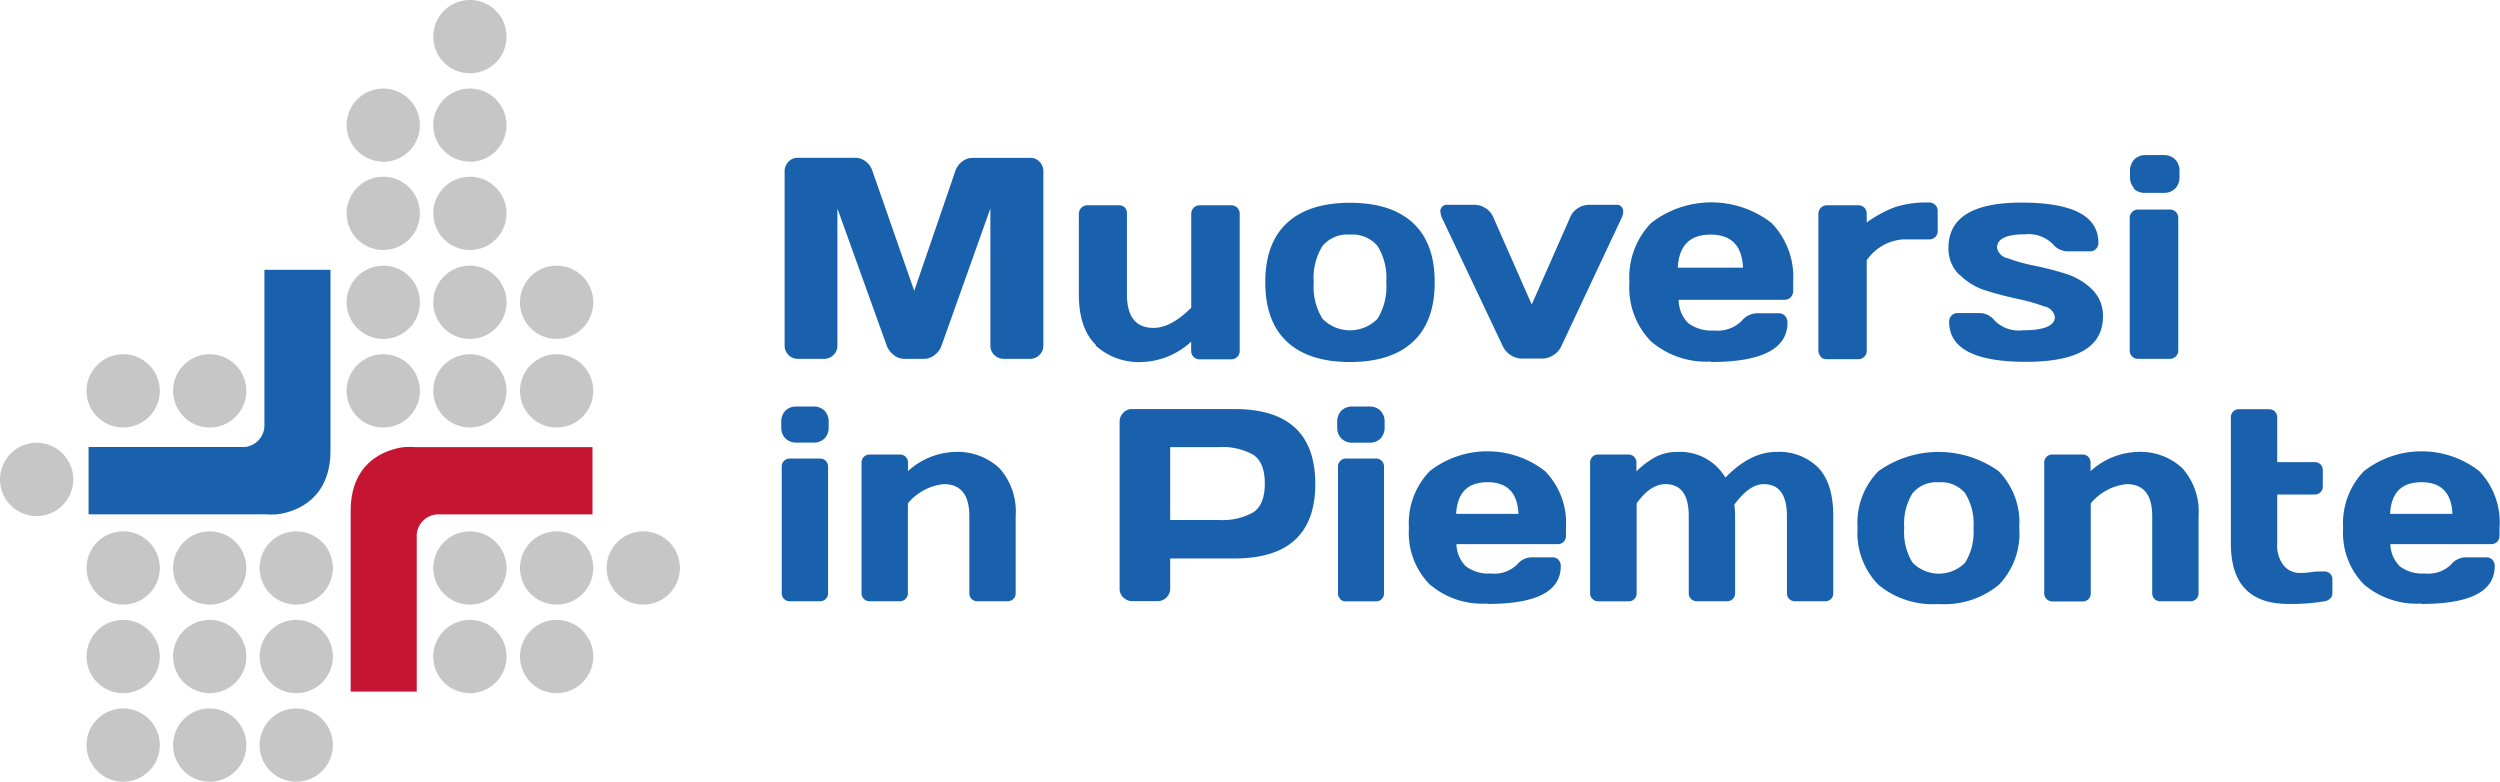 <svg id="Livello_1" data-name="Livello 1" xmlns="http://www.w3.org/2000/svg" viewBox="0 0 260 81.3"><defs><style>.cls-1{fill:#1961ac;}.cls-2{fill:#c6c6c6;}.cls-3{fill:#c61532;}</style></defs><title>logo_MIP</title><path class="cls-1" d="M81.68,45.59a1.56,1.56,0,0,0,1.17.44h1.73a1.56,1.56,0,0,0,1.18-.44,1.65,1.65,0,0,0,.42-1.2V43.91a1.63,1.63,0,0,0-.43-1.2,1.58,1.58,0,0,0-1.17-.43H82.85a1.56,1.56,0,0,0-1.18.44,1.65,1.65,0,0,0-.42,1.2V44.4a1.64,1.64,0,0,0,.43,1.2h0Zm-0.14,16.7a0.83,0.83,0,0,0,.61.24h3.12a0.84,0.84,0,0,0,.61-0.24,0.81,0.81,0,0,0,.24-0.61V48.53a0.83,0.83,0,0,0-.24-0.6,0.82,0.82,0,0,0-.61-0.24H82.15a0.84,0.84,0,0,0-.61.24,0.81,0.81,0,0,0-.24.61V61.68a0.82,0.82,0,0,0,.24.61h0Zm8.3,0a0.83,0.83,0,0,0,.61.24h3.12a0.84,0.84,0,0,0,.61-0.24,0.82,0.82,0,0,0,.24-0.61V52.35a5.57,5.57,0,0,1,3.73-2q2.66,0,2.66,3.33v8a0.83,0.83,0,0,0,.24.61,0.82,0.82,0,0,0,.61.24h3.11a0.85,0.85,0,0,0,.62-0.24,0.82,0.82,0,0,0,.24-0.61v-8a6.75,6.75,0,0,0-1.7-5A6.37,6.37,0,0,0,99.3,47a7.55,7.55,0,0,0-4.87,2V48.13a0.85,0.85,0,0,0-.24-0.62,0.82,0.82,0,0,0-.61-0.24H90.45a0.82,0.82,0,0,0-.61.24,0.84,0.84,0,0,0-.24.62V61.68a0.83,0.83,0,0,0,.24.61h0Zm27-.15a1.29,1.29,0,0,0,.93.38h2.62a1.31,1.31,0,0,0,1.31-1.31V58.08h6.67q8.43,0,8.42-7.77t-8.42-7.77H117.74a1.23,1.23,0,0,0-.92.39,1.3,1.3,0,0,0-.38.93V61.22a1.25,1.25,0,0,0,.39.93h0ZM121.7,46.5h5.08a6.56,6.56,0,0,1,3.55.79q1.21,0.79,1.21,3t-1.21,3a6.56,6.56,0,0,1-3.55.79H121.7V46.5h0Zm17.8-.9a1.56,1.56,0,0,0,1.17.44h1.73a1.55,1.55,0,0,0,1.18-.44,1.65,1.65,0,0,0,.42-1.2V43.91a1.63,1.63,0,0,0-.43-1.2,1.58,1.58,0,0,0-1.17-.43h-1.73a1.56,1.56,0,0,0-1.18.44,1.65,1.65,0,0,0-.42,1.2V44.4a1.64,1.64,0,0,0,.43,1.2h0Zm-0.14,16.7a0.83,0.83,0,0,0,.61.24h3.12a0.84,0.84,0,0,0,.61-0.24,0.81,0.81,0,0,0,.24-0.61V48.53a0.83,0.83,0,0,0-.24-0.6,0.82,0.82,0,0,0-.61-0.24H140a0.84,0.84,0,0,0-.61.24,0.81,0.81,0,0,0-.24.61V61.68a0.82,0.82,0,0,0,.24.61h0Zm15.34,0.51q7.62,0,7.62-3.93a0.92,0.92,0,0,0-.24-0.66,0.81,0.81,0,0,0-.62-0.26h-2.08a2,2,0,0,0-1.6.75,3.37,3.37,0,0,1-2.73.93,3.88,3.88,0,0,1-2.58-.73,3.31,3.31,0,0,1-1-2.32H162a0.83,0.83,0,0,0,.62-0.25,0.87,0.87,0,0,0,.24-0.64V54.9A7.73,7.73,0,0,0,160.69,49a9.75,9.75,0,0,0-12,0,7.77,7.77,0,0,0-2.16,5.91,7.63,7.63,0,0,0,2.15,5.86,8.44,8.44,0,0,0,6,2h0Zm0-12.66q3.08,0,3.22,3.29h-6.48q0.17-3.29,3.25-3.29h0Zm10.93,12.15a0.83,0.83,0,0,0,.61.24h3.12a0.84,0.84,0,0,0,.61-0.24,0.82,0.82,0,0,0,.24-0.61V52.35q1.42-2,3-2,2.42,0,2.42,3.33v8a0.82,0.82,0,0,0,.24.61,0.84,0.84,0,0,0,.62.24h3.11a0.84,0.84,0,0,0,.61-0.24,0.82,0.82,0,0,0,.24-0.61v-8a8.62,8.62,0,0,0-.08-1.2q1.57-2.13,3.05-2.13,2.42,0,2.42,3.33v8a0.82,0.82,0,0,0,.24.61,0.84,0.84,0,0,0,.62.24h3.11a0.81,0.81,0,0,0,.85-0.85v-8q0-3.43-1.58-5.06A5.73,5.73,0,0,0,184.73,47q-2.7,0-5.29,2.67A5.44,5.44,0,0,0,174.52,47a4.85,4.85,0,0,0-2.33.52,9,9,0,0,0-2,1.5V48.13a0.85,0.85,0,0,0-.24-0.62,0.82,0.82,0,0,0-.61-0.24h-3.12a0.82,0.82,0,0,0-.61.24,0.84,0.84,0,0,0-.24.62V61.68a0.83,0.83,0,0,0,.24.61h0Zm36,0.52a8.9,8.9,0,0,0,6.25-2A7.65,7.65,0,0,0,210,54.89,7.63,7.63,0,0,0,207.86,49a10.77,10.77,0,0,0-12.5,0,7.64,7.64,0,0,0-2.17,5.91,7.66,7.66,0,0,0,2.17,5.91,8.87,8.87,0,0,0,6.25,2h0Zm0-12.66a3.24,3.24,0,0,1,2.74,1.13,5.93,5.93,0,0,1,.87,3.61,6,6,0,0,1-.87,3.62,3.84,3.84,0,0,1-5.46,0,6,6,0,0,1-.87-3.62,6,6,0,0,1,.87-3.61,3.22,3.22,0,0,1,2.73-1.13h0Zm11.23,12.15a0.83,0.83,0,0,0,.61.24h3.12a0.84,0.84,0,0,0,.61-0.24,0.82,0.82,0,0,0,.24-0.61V52.35a5.57,5.57,0,0,1,3.73-2q2.66,0,2.66,3.33v8a0.83,0.83,0,0,0,.24.61,0.82,0.82,0,0,0,.61.24h3.11a0.85,0.85,0,0,0,.62-0.24,0.82,0.82,0,0,0,.24-0.61v-8a6.75,6.75,0,0,0-1.7-5A6.37,6.37,0,0,0,222.29,47a7.55,7.55,0,0,0-4.87,2V48.13a0.85,0.85,0,0,0-.24-0.62,0.82,0.82,0,0,0-.61-0.24h-3.12a0.82,0.82,0,0,0-.61.24,0.84,0.84,0,0,0-.24.62V61.68a0.83,0.83,0,0,0,.24.61h0ZM238,62.81a20.51,20.51,0,0,0,3.71-.27,1.1,1.1,0,0,0,.62-0.28,0.72,0.72,0,0,0,.24-0.54V60.26a0.78,0.78,0,0,0-.24-0.6,0.87,0.87,0,0,0-.62-0.23h-0.52a7.8,7.8,0,0,0-.91.08,8,8,0,0,1-1,.08,2.23,2.23,0,0,1-1.78-.78,3.32,3.32,0,0,1-.67-2.22V51.43h3.89a0.83,0.83,0,0,0,.61-0.24,0.82,0.82,0,0,0,.24-0.62V48.91a0.81,0.81,0,0,0-.85-0.85h-3.89V43.42a0.85,0.85,0,0,0-.24-0.62,0.82,0.82,0,0,0-.61-0.24h-3.12a0.82,0.82,0,0,0-.61.24,0.84,0.84,0,0,0-.24.62V56.54q0,6.28,6,6.27h0Zm13.83,0q7.62,0,7.62-3.93a0.93,0.93,0,0,0-.24-0.66,0.81,0.81,0,0,0-.62-0.26h-2.08a2,2,0,0,0-1.6.75,3.37,3.37,0,0,1-2.73.93,3.88,3.88,0,0,1-2.58-.73,3.31,3.31,0,0,1-1-2.32h10.49a0.83,0.83,0,0,0,.62-0.25,0.87,0.87,0,0,0,.24-0.64V54.9A7.73,7.73,0,0,0,257.85,49a9.75,9.75,0,0,0-12,0,7.77,7.77,0,0,0-2.16,5.91,7.63,7.63,0,0,0,2.15,5.86,8.44,8.44,0,0,0,6,2h0Zm0-12.66q3.08,0,3.22,3.29h-6.48q0.17-3.29,3.25-3.29h0Z"/><path class="cls-1" d="M82,36.92a1.39,1.39,0,0,0,1,.4h2.68a1.36,1.36,0,0,0,1-.4,1.34,1.34,0,0,0,.41-1V21.68L92.24,36a2.2,2.2,0,0,0,.72.93,1.72,1.72,0,0,0,1.07.39h2.08a1.76,1.76,0,0,0,1.08-.39A2.07,2.07,0,0,0,97.9,36L103,21.68V35.92a1.34,1.34,0,0,0,.41,1,1.37,1.37,0,0,0,1,.4h2.69a1.37,1.37,0,0,0,1-.4,1.34,1.34,0,0,0,.41-1V17.83a1.4,1.4,0,0,0-.39-1,1.28,1.28,0,0,0-1-.41h-6a1.73,1.73,0,0,0-1.09.41,2,2,0,0,0-.69,1L95.08,30.25,90.74,17.8a2,2,0,0,0-.69-1A1.72,1.72,0,0,0,89,16.41H83a1.3,1.3,0,0,0-1,.41,1.39,1.39,0,0,0-.4,1V35.92a1.33,1.33,0,0,0,.42,1h0Zm31.93-1a6.67,6.67,0,0,0,4.85,1.73,7.88,7.88,0,0,0,5.1-2.12v0.94a0.88,0.88,0,0,0,.25.64,0.85,0.85,0,0,0,.64.26h3.25a0.89,0.89,0,0,0,.65-0.25,0.86,0.86,0,0,0,.26-0.64V22.25a0.87,0.87,0,0,0-.9-0.9h-3.25a0.86,0.86,0,0,0-.63.25,0.88,0.88,0,0,0-.26.65V32q-2.1,2.1-3.92,2.1-2.77,0-2.77-3.49V22.24A0.89,0.89,0,0,0,117,21.6a0.85,0.85,0,0,0-.64-0.25h-3.27a0.86,0.86,0,0,0-.63.26,0.88,0.88,0,0,0-.26.65V30.6q0,3.56,1.78,5.28h0Zm26.47,1.73q4.27,0,6.54-2.1t2.27-6.19q0-4.09-2.27-6.18t-6.54-2.09q-4.27,0-6.54,2.09t-2.27,6.18q0,4.09,2.27,6.19t6.54,2.1h0Zm0-13.25a3.39,3.39,0,0,1,2.86,1.18,6.21,6.21,0,0,1,.91,3.78,6.28,6.28,0,0,1-.91,3.79,4,4,0,0,1-5.72,0,6.32,6.32,0,0,1-.91-3.79,6.25,6.25,0,0,1,.91-3.78,3.37,3.37,0,0,1,2.86-1.18h0Zm9.42-2.3a1.4,1.4,0,0,0,.15.57L156.29,36a2.16,2.16,0,0,0,.82.93,2.09,2.09,0,0,0,1.15.36h2.14a2.13,2.13,0,0,0,1.16-.36,2.16,2.16,0,0,0,.82-0.93l6.3-13.41a1.46,1.46,0,0,0,.13-0.57,0.63,0.63,0,0,0-.06-0.34,0.65,0.65,0,0,0-.67-0.38h-2.81a2.14,2.14,0,0,0-1.18.36,2,2,0,0,0-.79.93l-4,9.08-4-9.08a2,2,0,0,0-.79-0.93,2.14,2.14,0,0,0-1.18-.36h-2.8a0.65,0.65,0,0,0-.67.38,0.74,0.74,0,0,0-.07.34h0Zm28.08,15.55q8,0,8-4.11a1,1,0,0,0-.26-0.69,0.85,0.85,0,0,0-.65-0.27h-2.17a2.09,2.09,0,0,0-1.68.79,3.53,3.53,0,0,1-2.86,1,4.06,4.06,0,0,1-2.7-.76,3.47,3.47,0,0,1-1-2.43h11a0.87,0.87,0,0,0,.65-0.26,0.91,0.91,0,0,0,.26-0.66V29.33a8.09,8.09,0,0,0-2.25-6.14,10.21,10.21,0,0,0-12.52,0,8.13,8.13,0,0,0-2.26,6.18,8,8,0,0,0,2.24,6.13,8.83,8.83,0,0,0,6.27,2.1h0Zm0-13.25q3.23,0,3.37,3.44h-6.78q0.18-3.44,3.4-3.44h0Zm11.44,12.71a0.87,0.87,0,0,0,.64.25h3.27a0.87,0.87,0,0,0,.63-0.25,0.86,0.86,0,0,0,.26-0.64V27.07a5,5,0,0,1,3.76-2.17l1.15,0,1.09,0h0.47a0.9,0.9,0,0,0,.65-0.24,0.84,0.84,0,0,0,.26-0.63V21.93a0.84,0.84,0,0,0-.26-0.62,0.89,0.89,0,0,0-.65-0.25,10.59,10.59,0,0,0-3.61.51,12.37,12.37,0,0,0-2.86,1.57v-0.9a0.85,0.85,0,0,0-.89-0.89H190a0.86,0.86,0,0,0-.63.26,0.88,0.88,0,0,0-.26.65V36.43a0.87,0.87,0,0,0,.25.64h0Zm14.49-8.51a6.66,6.66,0,0,0,2.74,1.63q1.61,0.5,3.24.85a18.09,18.09,0,0,1,2.77.78,1.38,1.38,0,0,1,1.13,1.09q0,1.4-3.35,1.4a3.54,3.54,0,0,1-2.91-1,2,2,0,0,0-1.67-.79h-2.17a0.87,0.87,0,0,0-.9.9q0,4.17,8,4.17t8-4.71a3.8,3.8,0,0,0-1.13-2.82,6.72,6.72,0,0,0-2.75-1.63,31.45,31.45,0,0,0-3.25-.84,17.18,17.18,0,0,1-2.76-.77,1.38,1.38,0,0,1-1.13-1.09q0-1.4,2.89-1.4a3.57,3.57,0,0,1,2.9,1,2.05,2.05,0,0,0,1.68.77h2.18a0.85,0.85,0,0,0,.89-0.89q0-4.18-8-4.18-7.59,0-7.59,4.71a3.78,3.78,0,0,0,1.13,2.8h0Zm18.06-9a1.63,1.63,0,0,0,1.22.46H225a1.63,1.63,0,0,0,1.23-.46,1.73,1.73,0,0,0,.44-1.25V17.84a1.71,1.71,0,0,0-.45-1.26,1.65,1.65,0,0,0-1.22-.45h-1.81a1.63,1.63,0,0,0-1.23.46,1.73,1.73,0,0,0-.44,1.25v0.51a1.71,1.71,0,0,0,.45,1.25h0Zm-0.15,17.47a0.87,0.87,0,0,0,.64.25h3.27a0.88,0.88,0,0,0,.63-0.25,0.85,0.85,0,0,0,.26-0.64V22.67a0.87,0.87,0,0,0-.25-0.63,0.86,0.86,0,0,0-.64-0.25h-3.27a0.88,0.88,0,0,0-.63.25,0.85,0.85,0,0,0-.26.64V36.43a0.86,0.86,0,0,0,.25.64h0Z"/><path class="cls-2" d="M66.9,62.88a3.81,3.81,0,1,0-3.81-3.81,3.81,3.81,0,0,0,3.81,3.81h0Z"/><path class="cls-2" d="M48.87,7.62a3.81,3.81,0,1,0-3.81-3.81,3.81,3.81,0,0,0,3.81,3.81h0Z"/><path class="cls-2" d="M48.87,16.83A3.81,3.81,0,1,0,45.06,13a3.81,3.81,0,0,0,3.81,3.81h0Z"/><path class="cls-2" d="M48.87,26a3.81,3.81,0,1,0-3.81-3.81A3.81,3.81,0,0,0,48.87,26h0Z"/><path class="cls-2" d="M48.87,35.25a3.81,3.81,0,1,0-3.81-3.81,3.81,3.81,0,0,0,3.81,3.81h0Z"/><path class="cls-2" d="M39.86,35.25a3.81,3.81,0,1,0-3.81-3.81,3.81,3.81,0,0,0,3.81,3.81h0Z"/><path class="cls-2" d="M48.87,44.46a3.81,3.81,0,1,0-3.81-3.81,3.81,3.81,0,0,0,3.81,3.81h0Z"/><path class="cls-2" d="M39.86,44.46a3.81,3.81,0,1,0-3.81-3.81,3.81,3.81,0,0,0,3.81,3.81h0Z"/><path class="cls-2" d="M48.87,62.88a3.81,3.81,0,1,0-3.81-3.81,3.81,3.81,0,0,0,3.81,3.81h0Z"/><path class="cls-2" d="M48.87,72.09a3.81,3.81,0,1,0-3.81-3.81,3.81,3.81,0,0,0,3.81,3.81h0Z"/><path class="cls-2" d="M39.86,16.83A3.81,3.81,0,1,0,36.05,13a3.81,3.81,0,0,0,3.81,3.81h0Z"/><path class="cls-2" d="M39.86,26a3.81,3.81,0,1,0-3.81-3.81A3.81,3.81,0,0,0,39.86,26h0Z"/><path class="cls-2" d="M3.81,53.67A3.81,3.81,0,1,0,0,49.86a3.81,3.81,0,0,0,3.81,3.81h0Z"/><path class="cls-2" d="M30.85,81.3A3.81,3.81,0,1,0,27,77.49a3.81,3.81,0,0,0,3.81,3.81h0Z"/><path class="cls-2" d="M21.83,44.46A3.81,3.81,0,1,0,18,40.65a3.81,3.81,0,0,0,3.81,3.81h0Z"/><path class="cls-2" d="M21.83,62.88A3.81,3.81,0,1,0,18,59.07a3.81,3.81,0,0,0,3.81,3.81h0Z"/><path class="cls-2" d="M30.85,62.88A3.81,3.81,0,1,0,27,59.07a3.81,3.81,0,0,0,3.81,3.81h0Z"/><path class="cls-2" d="M21.83,72.09A3.81,3.81,0,1,0,18,68.28a3.81,3.81,0,0,0,3.81,3.81h0Z"/><path class="cls-2" d="M30.85,72.09A3.81,3.81,0,1,0,27,68.28a3.81,3.81,0,0,0,3.81,3.81h0Z"/><path class="cls-2" d="M21.83,81.3A3.81,3.81,0,1,0,18,77.49a3.81,3.81,0,0,0,3.81,3.81h0Z"/><path class="cls-2" d="M12.82,44.46A3.81,3.81,0,1,0,9,40.65a3.81,3.81,0,0,0,3.81,3.81h0Z"/><path class="cls-2" d="M12.82,62.88A3.81,3.81,0,1,0,9,59.07a3.81,3.81,0,0,0,3.81,3.81h0Z"/><path class="cls-2" d="M12.82,72.09A3.81,3.81,0,1,0,9,68.28a3.81,3.81,0,0,0,3.81,3.81h0Z"/><path class="cls-2" d="M12.82,81.3A3.81,3.81,0,1,0,9,77.49a3.81,3.81,0,0,0,3.81,3.81h0Z"/><path class="cls-2" d="M57.89,35.25a3.81,3.81,0,1,0-3.81-3.81,3.81,3.81,0,0,0,3.81,3.81h0Z"/><path class="cls-2" d="M57.89,44.46a3.81,3.81,0,1,0-3.81-3.81,3.81,3.81,0,0,0,3.81,3.81h0Z"/><path class="cls-2" d="M57.89,62.88a3.81,3.81,0,1,0-3.81-3.81,3.81,3.81,0,0,0,3.81,3.81h0Z"/><path class="cls-2" d="M57.89,72.09a3.81,3.81,0,1,0-3.81-3.81,3.81,3.81,0,0,0,3.81,3.81h0Z"/><path class="cls-1" d="M34.37,28.06H27.5V43.71s0,0.41,0,.66a2.27,2.27,0,0,1-2.07,2.12c-0.17,0-.74,0-0.84,0H9.21v7H27.67a8,8,0,0,0,1.14,0c1.42-.17,5.56-1.18,5.56-6.63,0-6.74,0-18.81,0-18.81h0Z"/><path class="cls-3" d="M36.47,71.93h6.87V56.28s0-.41,0-0.66a2.27,2.27,0,0,1,2.07-2.12c0.17,0,.74,0,0.84,0H61.62v-7H43.17a8,8,0,0,0-1.14,0c-1.42.17-5.56,1.18-5.56,6.63,0,6.74,0,18.81,0,18.81h0Z"/></svg>